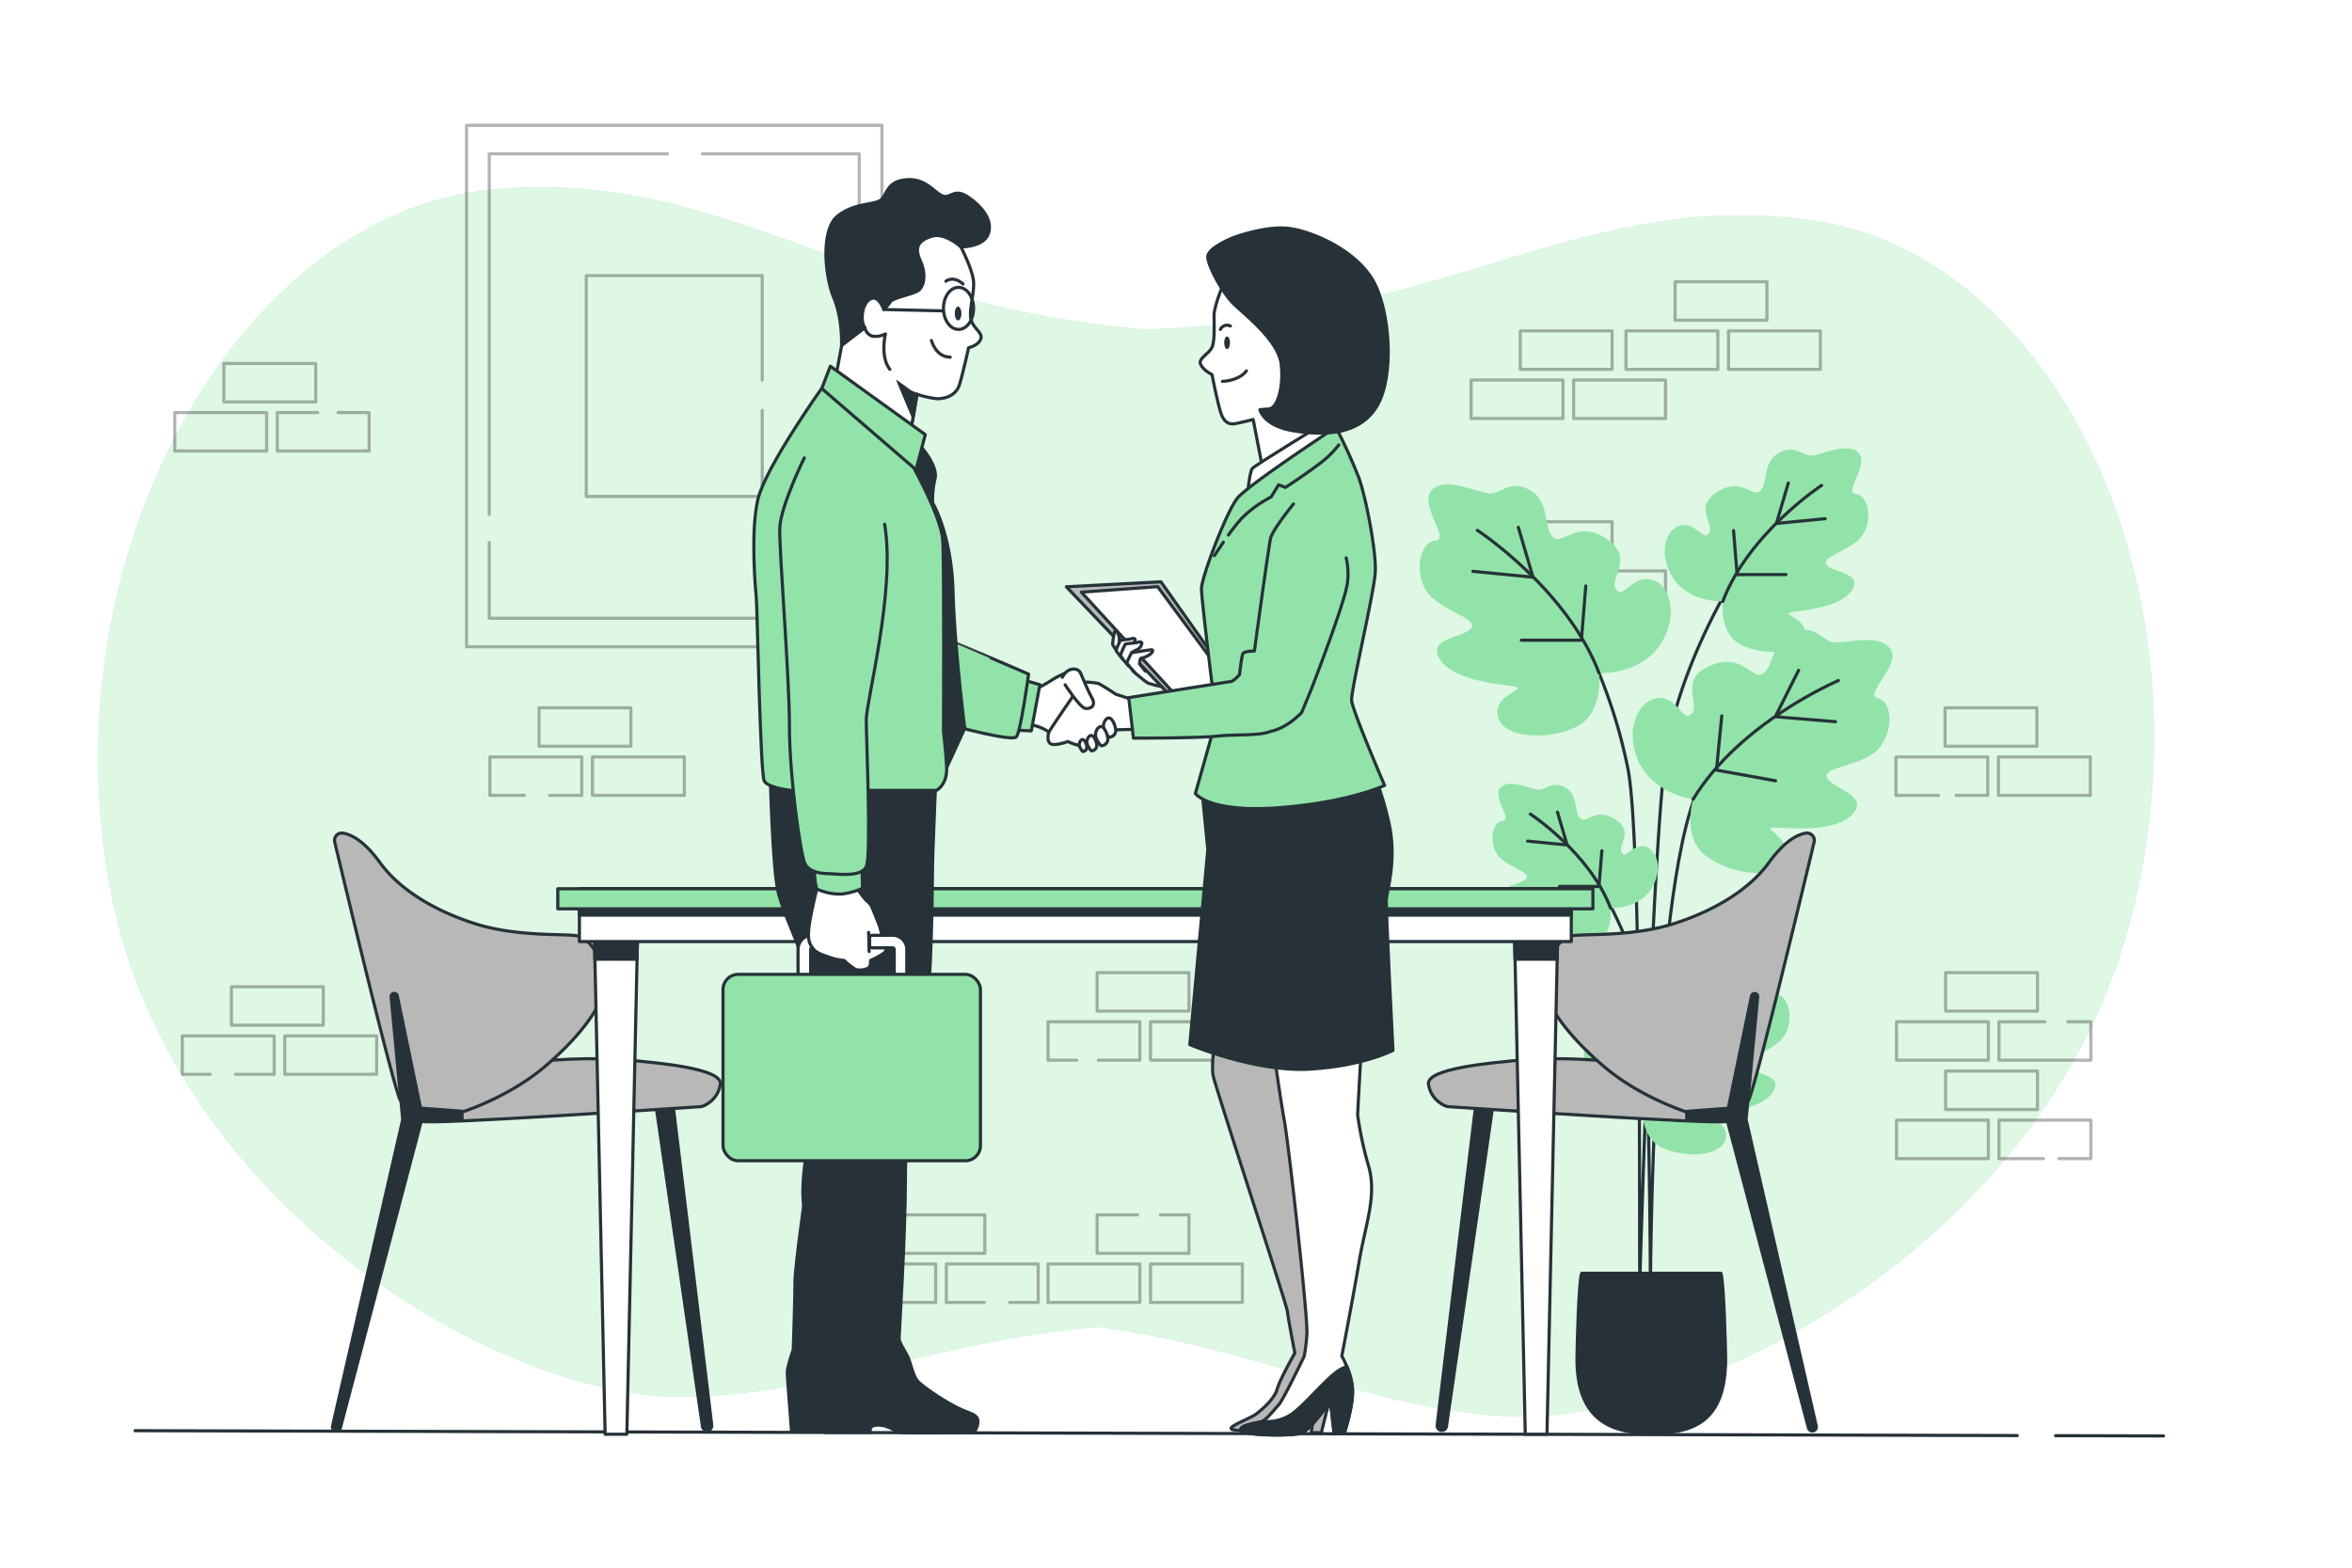 <svg class="animated" id="freepik_stories-face-to-face" xmlns="http://www.w3.org/2000/svg" viewBox="0 0 750 500" version="1.1" xmlns:xlink="http://www.w3.org/1999/xlink" xmlns:svgjs="http://svgjs.com/svgjs"><style>svg#freepik_stories-face-to-face:not(.animated) .animable {opacity: 0;}svg#freepik_stories-face-to-face.animated #freepik--background-simple--inject-81 {animation: 1s 1 forwards cubic-bezier(.36,-0.01,.5,1.38) slideLeft;animation-delay: 0s;}svg#freepik_stories-face-to-face.animated #freepik--Floor--inject-81 {animation: 1s 1 forwards cubic-bezier(.36,-0.01,.5,1.38) lightSpeedLeft;animation-delay: 0s;}svg#freepik_stories-face-to-face.animated #freepik--Bricks--inject-81 {animation: 1s 1 forwards cubic-bezier(.36,-0.01,.5,1.38) zoomIn;animation-delay: 0s;}svg#freepik_stories-face-to-face.animated #freepik--Plant--inject-81 {animation: 1s 1 forwards cubic-bezier(.36,-0.01,.5,1.38) lightSpeedRight;animation-delay: 0s;}svg#freepik_stories-face-to-face.animated #freepik--Picture--inject-81 {animation: 1s 1 forwards cubic-bezier(.36,-0.01,.5,1.38) lightSpeedRight;animation-delay: 0s;}svg#freepik_stories-face-to-face.animated #freepik--Chairs--inject-81 {animation: 1s 1 forwards cubic-bezier(.36,-0.01,.5,1.38) lightSpeedRight;animation-delay: 0s;}svg#freepik_stories-face-to-face.animated #freepik--Table--inject-81 {animation: 1s 1 forwards cubic-bezier(.36,-0.01,.5,1.38) zoomOut;animation-delay: 0s;}svg#freepik_stories-face-to-face.animated #freepik--Characters--inject-81 {animation: 1.5s Infinite  linear floating;animation-delay: 0s;}            @keyframes slideLeft {                0% {                    opacity: 0;                    transform: translateX(-30px);                }                100% {                    opacity: 1;                    transform: translateX(0);                }            }                    @keyframes lightSpeedLeft {              from {                transform: translate3d(-50%, 0, 0) skewX(20deg);                opacity: 0;              }              60% {                transform: skewX(-10deg);                opacity: 1;              }              80% {                transform: skewX(2deg);              }              to {                opacity: 1;                transform: translate3d(0, 0, 0);              }            }                    @keyframes zoomIn {                0% {                    opacity: 0;                    transform: scale(0.5);                }                100% {                    opacity: 1;                    transform: scale(1);                }            }                    @keyframes lightSpeedRight {              from {                transform: translate3d(50%, 0, 0) skewX(-20deg);                opacity: 0;              }              60% {                transform: skewX(10deg);                opacity: 1;              }              80% {                transform: skewX(-2deg);              }              to {                opacity: 1;                transform: translate3d(0, 0, 0);              }            }                    @keyframes zoomOut {                0% {                    opacity: 0;                    transform: scale(1.5);                }                100% {                    opacity: 1;                    transform: scale(1);                }            }                    @keyframes floating {                0% {                    opacity: 1;                    transform: translateY(0px);                }                50% {                    transform: translateY(-10px);                }                100% {                    opacity: 1;                    transform: translateY(0px);                }            }        </style><g id="freepik--background-simple--inject-81" class="animable" style="transform-origin: 359.083px 255.782px;"><path d="M577.78,70.32c-72.95-10.21-114.27,31-212.24,34.82-97.39-8.46-134.63-51.46-208.4-44.71C77.77,67.7,16.59,173.29,34.4,279.42S160.82,445.53,216.26,445.53c44.31,0,83.39-18.22,133.9-22.31,50,6.45,87.23,26.46,131.44,28.54,55.31,2.61,169.47-52.14,197.49-157.19S656.26,81.3,577.78,70.32Z" style="fill: rgb(146, 227, 169); transform-origin: 359.083px 255.782px;" id="elskxvc7whzyq" class="animable"></path><g id="el29my5xu2xvx"><path d="M577.78,70.32c-72.95-10.21-114.27,31-212.24,34.82-97.39-8.46-134.63-51.46-208.4-44.71C77.77,67.7,16.59,173.29,34.4,279.42S160.82,445.53,216.26,445.53c44.31,0,83.39-18.22,133.9-22.31,50,6.45,87.23,26.46,131.44,28.54,55.31,2.61,169.47-52.14,197.49-157.19S656.26,81.3,577.78,70.32Z" style="fill: rgb(255, 255, 255); opacity: 0.7; transform-origin: 359.083px 255.782px;" class="animable"></path></g></g><g id="freepik--Floor--inject-81" class="animable" style="transform-origin: 366.49px 457.14px;"><line x1="655.48" y1="457.89" x2="689.91" y2="457.98" style="fill: none; stroke: rgb(38, 50, 56); stroke-linecap: round; stroke-linejoin: round; transform-origin: 672.695px 457.935px;" id="elca9bddu66ik" class="animable"></line><line x1="43.07" y1="456.3" x2="643.25" y2="457.86" style="fill: none; stroke: rgb(38, 50, 56); stroke-linecap: round; stroke-linejoin: round; transform-origin: 343.16px 457.08px;" id="el1c5xv676yi6" class="animable"></line></g><g id="freepik--Bricks--inject-81" class="animable" style="transform-origin: 361.23px 252.635px;"><g id="elauubbjdtptb"><g style="opacity: 0.3; transform-origin: 361.23px 252.635px;" class="animable"><rect x="534.15" y="89.87" width="29.29" height="12.26" style="fill: none; stroke: rgb(0, 0, 0); stroke-linecap: round; stroke-linejoin: round; transform-origin: 548.795px 96px;" id="el76n3k28inci" class="animable"></rect><rect x="518.49" y="105.54" width="29.29" height="12.26" style="fill: none; stroke: rgb(0, 0, 0); stroke-linecap: round; stroke-linejoin: round; transform-origin: 533.135px 111.67px;" id="el7ept4j7q23y" class="animable"></rect><rect x="551.18" y="105.54" width="29.29" height="12.26" style="fill: none; stroke: rgb(0, 0, 0); stroke-linecap: round; stroke-linejoin: round; transform-origin: 565.825px 111.67px;" id="el090ez6v7c48m" class="animable"></rect><rect x="73.8" y="314.71" width="29.29" height="12.26" style="fill: none; stroke: rgb(0, 0, 0); stroke-linecap: round; stroke-linejoin: round; transform-origin: 88.445px 320.84px;" id="elsxflvy41ka" class="animable"></rect><polyline points="66.99 342.64 58.13 342.64 58.13 330.38 87.42 330.38 87.42 342.64 75.07 342.64" style="fill: none; stroke: rgb(0, 0, 0); stroke-linecap: round; stroke-linejoin: round; transform-origin: 72.775px 336.51px;" id="elhkj14fdiq14" class="animable"></polyline><rect x="90.82" y="330.38" width="29.29" height="12.26" style="fill: none; stroke: rgb(0, 0, 0); stroke-linecap: round; stroke-linejoin: round; transform-origin: 105.465px 336.51px;" id="elsjbg5mvlbkr" class="animable"></rect><rect x="620.23" y="225.75" width="29.29" height="12.26" style="fill: none; stroke: rgb(0, 0, 0); stroke-linecap: round; stroke-linejoin: round; transform-origin: 634.875px 231.88px;" id="elm54omdmtyv" class="animable"></rect><polyline points="618.13 253.68 604.57 253.68 604.57 241.42 633.85 241.42 633.85 253.68 623.79 253.68" style="fill: none; stroke: rgb(0, 0, 0); stroke-linecap: round; stroke-linejoin: round; transform-origin: 619.21px 247.55px;" id="ellx19bbgde89" class="animable"></polyline><rect x="637.26" y="241.42" width="29.29" height="12.26" style="fill: none; stroke: rgb(0, 0, 0); stroke-linecap: round; stroke-linejoin: round; transform-origin: 651.905px 247.55px;" id="elsymqlpok1sd" class="animable"></rect><rect x="171.89" y="225.75" width="29.29" height="12.26" style="fill: none; stroke: rgb(0, 0, 0); stroke-linecap: round; stroke-linejoin: round; transform-origin: 186.535px 231.88px;" id="el1h9p4ykz46p" class="animable"></rect><polyline points="167.19 253.68 156.23 253.68 156.23 241.42 185.51 241.42 185.51 253.68 175.28 253.68" style="fill: none; stroke: rgb(0, 0, 0); stroke-linecap: round; stroke-linejoin: round; transform-origin: 170.87px 247.55px;" id="ell2pwi8d2vtq" class="animable"></polyline><rect x="188.92" y="241.42" width="29.29" height="12.26" style="fill: none; stroke: rgb(0, 0, 0); stroke-linecap: round; stroke-linejoin: round; transform-origin: 203.565px 247.55px;" id="elp8wcebexenr" class="animable"></rect><rect x="620.41" y="310.21" width="29.29" height="12.26" style="fill: none; stroke: rgb(0, 0, 0); stroke-linecap: round; stroke-linejoin: round; transform-origin: 635.055px 316.34px;" id="el8q85qdxntsv" class="animable"></rect><rect x="604.75" y="325.87" width="29.29" height="12.26" style="fill: none; stroke: rgb(0, 0, 0); stroke-linecap: round; stroke-linejoin: round; transform-origin: 619.395px 332px;" id="el0p1e3urztrge" class="animable"></rect><polyline points="659.35 325.87 666.73 325.87 666.73 338.13 637.44 338.13 637.44 325.87 652.07 325.87" style="fill: none; stroke: rgb(0, 0, 0); stroke-linecap: round; stroke-linejoin: round; transform-origin: 652.085px 332px;" id="el189aj6e4u08" class="animable"></polyline><rect x="349.85" y="310.21" width="29.29" height="12.26" style="fill: none; stroke: rgb(0, 0, 0); stroke-linecap: round; stroke-linejoin: round; transform-origin: 364.495px 316.34px;" id="elk2d4sxbzw3" class="animable"></rect><polyline points="343.37 338.13 334.19 338.13 334.19 325.87 363.48 325.87 363.48 338.13 350.24 338.13" style="fill: none; stroke: rgb(0, 0, 0); stroke-linecap: round; stroke-linejoin: round; transform-origin: 348.835px 332px;" id="elq87f0q0mg5" class="animable"></polyline><rect x="366.88" y="325.87" width="29.29" height="12.26" style="fill: none; stroke: rgb(0, 0, 0); stroke-linecap: round; stroke-linejoin: round; transform-origin: 381.525px 332px;" id="elit5dchzibac" class="animable"></rect><polyline points="370.04 387.47 379.14 387.47 379.14 399.73 349.85 399.73 349.85 387.47 362.76 387.47" style="fill: none; stroke: rgb(0, 0, 0); stroke-linecap: round; stroke-linejoin: round; transform-origin: 364.495px 393.6px;" id="el7lonuz8isv3" class="animable"></polyline><rect x="334.19" y="403.14" width="29.29" height="12.26" style="fill: none; stroke: rgb(0, 0, 0); stroke-linecap: round; stroke-linejoin: round; transform-origin: 348.835px 409.27px;" id="el28g1c41h73e" class="animable"></rect><rect x="366.88" y="403.14" width="29.29" height="12.26" style="fill: none; stroke: rgb(0, 0, 0); stroke-linecap: round; stroke-linejoin: round; transform-origin: 381.525px 409.27px;" id="elyrzr19pr5yf" class="animable"></rect><rect x="284.75" y="387.47" width="29.29" height="12.26" style="fill: none; stroke: rgb(0, 0, 0); stroke-linecap: round; stroke-linejoin: round; transform-origin: 299.395px 393.6px;" id="el435ovuhr3fp" class="animable"></rect><rect x="269.08" y="403.14" width="29.29" height="12.26" style="fill: none; stroke: rgb(0, 0, 0); stroke-linecap: round; stroke-linejoin: round; transform-origin: 283.725px 409.27px;" id="elqx7pslwd33n" class="animable"></rect><polyline points="313.87 415.4 301.77 415.4 301.77 403.14 331.06 403.14 331.06 415.4 321.95 415.4" style="fill: none; stroke: rgb(0, 0, 0); stroke-linecap: round; stroke-linejoin: round; transform-origin: 316.415px 409.27px;" id="el04bv2071nwch" class="animable"></polyline><rect x="484.78" y="105.54" width="29.29" height="12.26" style="fill: none; stroke: rgb(0, 0, 0); stroke-linecap: round; stroke-linejoin: round; transform-origin: 499.425px 111.67px;" id="elcwkx2igsffo" class="animable"></rect><rect x="469.11" y="121.2" width="29.29" height="12.26" style="fill: none; stroke: rgb(0, 0, 0); stroke-linecap: round; stroke-linejoin: round; transform-origin: 483.755px 127.33px;" id="el00s8tg9z1issk" class="animable"></rect><rect x="501.8" y="121.2" width="29.29" height="12.26" style="fill: none; stroke: rgb(0, 0, 0); stroke-linecap: round; stroke-linejoin: round; transform-origin: 516.445px 127.33px;" id="el46jahwtgc7l" class="animable"></rect><rect x="71.39" y="115.92" width="29.29" height="12.26" style="fill: none; stroke: rgb(0, 0, 0); stroke-linecap: round; stroke-linejoin: round; transform-origin: 86.035px 122.05px;" id="el7s3vvi7e9tm" class="animable"></rect><rect x="55.73" y="131.59" width="29.29" height="12.26" style="fill: none; stroke: rgb(0, 0, 0); stroke-linecap: round; stroke-linejoin: round; transform-origin: 70.375px 137.72px;" id="el6rrqy44ss8u" class="animable"></rect><polyline points="107.8 131.59 117.7 131.59 117.7 143.85 88.42 143.85 88.42 131.59 101.33 131.59" style="fill: none; stroke: rgb(0, 0, 0); stroke-linecap: round; stroke-linejoin: round; transform-origin: 103.06px 137.72px;" id="elhye9jt1j7lv" class="animable"></polyline><rect x="484.78" y="166.42" width="29.29" height="12.26" style="fill: none; stroke: rgb(0, 0, 0); stroke-linecap: round; stroke-linejoin: round; transform-origin: 499.425px 172.55px;" id="el1y279fuyrhr" class="animable"></rect><rect x="469.11" y="182.09" width="29.29" height="12.26" style="fill: none; stroke: rgb(0, 0, 0); stroke-linecap: round; stroke-linejoin: round; transform-origin: 483.755px 188.22px;" id="elb26yapwhn4d" class="animable"></rect><rect x="501.8" y="182.09" width="29.29" height="12.26" style="fill: none; stroke: rgb(0, 0, 0); stroke-linecap: round; stroke-linejoin: round; transform-origin: 516.445px 188.22px;" id="elv7aggwgbta" class="animable"></rect><rect x="620.41" y="341.61" width="29.29" height="12.26" style="fill: none; stroke: rgb(0, 0, 0); stroke-linecap: round; stroke-linejoin: round; transform-origin: 635.055px 347.74px;" id="elejjl9q5fvuk" class="animable"></rect><rect x="604.75" y="357.27" width="29.29" height="12.26" style="fill: none; stroke: rgb(0, 0, 0); stroke-linecap: round; stroke-linejoin: round; transform-origin: 619.395px 363.4px;" id="elpu7obuw8sgd" class="animable"></rect><polyline points="651.67 369.53 637.44 369.53 637.44 357.27 666.73 357.27 666.73 369.53 656.52 369.53" style="fill: none; stroke: rgb(0, 0, 0); stroke-linecap: round; stroke-linejoin: round; transform-origin: 652.085px 363.4px;" id="el0th41ul61wq" class="animable"></polyline></g></g></g><g id="freepik--Plant--inject-81" class="animable" style="transform-origin: 528.084px 300.058px;"><path d="M507,277s11.15,17.83,15.82,35.07c3.31,12.26,3.46,99.76,3.46,99.76s.23-135.35,16.84-163.3" style="fill: none; stroke: rgb(38, 50, 56); stroke-linecap: round; stroke-linejoin: round; transform-origin: 525.06px 330.18px;" id="elspfxb6pnue" class="animable"></path><path d="M552,186S536,211.87,531.48,238.76s-8.58,170.13-8.58,170.13c-.26-14,.67-141.65-3.81-163.8a165.93,165.93,0,0,0-12.66-38.23" style="fill: none; stroke: rgb(38, 50, 56); stroke-linecap: round; stroke-linejoin: round; transform-origin: 529.215px 297.445px;" id="elptm8y49ielo" class="animable"></path><path d="M509.92,214.7s13.46.63,19.74-9.48,2.16-19.76-3.75-20.47-8.48,6.6-10.67,3.1,6.29-10.11-3.21-16.18-13.92,2.64-16.93-.47S494.26,160,488,156.39s-9.2.87-12.67,1-14.4-5.74-18.76-1.12,6.07,15.82,1.17,16.15-6.9,9.89-2.91,16.08,16.8,8.63,14.3,11.86-14.74,3-9.76,10.25,21.92,7.7,24.36,8.55-7.8,2.74-6.07,9.5,15.8,7.6,24.85,3.25S509.92,214.7,509.92,214.7Z" style="fill: rgb(146, 227, 169); transform-origin: 492.753px 194.544px;" id="elsl7ykvinogi" class="animable"></path><path d="M471.08,169.13s28.59,18.69,38.84,45.57" style="fill: none; stroke: rgb(38, 50, 56); stroke-linecap: round; stroke-linejoin: round; transform-origin: 490.5px 191.915px;" id="elop2yrc79xe" class="animable"></path><polyline points="469.68 182.22 488.84 184.09 484.17 168.19" style="fill: none; stroke: rgb(38, 50, 56); stroke-linecap: round; stroke-linejoin: round; transform-origin: 479.26px 176.14px;" id="elr3tlj7xdwxe" class="animable"></polyline><polyline points="485.1 204.19 504.27 204.19 505.67 186.89" style="fill: none; stroke: rgb(38, 50, 56); stroke-linecap: round; stroke-linejoin: round; transform-origin: 495.385px 195.54px;" id="el099tn2g78v83" class="animable"></polyline><path d="M549.35,191.8s-10.93.51-16-7.69-1.75-16.05,3-16.62,6.87,5.36,8.65,2.51-5.1-8.2,2.61-13.13,11.3,2.14,13.75-.38.68-9.13,5.77-12,7.47.71,10.28.83,11.69-4.66,15.23-.9-4.93,12.84-.95,13.1,5.6,8,2.36,13-13.64,7-11.61,9.63,12,2.46,7.92,8.33-17.79,6.25-19.77,6.94,6.33,2.22,4.93,7.71-12.83,6.17-20.17,2.64S549.35,191.8,549.35,191.8Z" style="fill: rgb(146, 227, 169); transform-origin: 563.294px 175.461px;" id="elf4b2rh6nhom" class="animable"></path><path d="M580.87,154.81s-23.2,15.17-31.52,37" style="fill: none; stroke: rgb(38, 50, 56); stroke-linecap: round; stroke-linejoin: round; transform-origin: 565.11px 173.31px;" id="elhlop3fe90t" class="animable"></path><polyline points="582.01 165.43 566.45 166.95 570.25 154.05" style="fill: none; stroke: rgb(38, 50, 56); stroke-linecap: round; stroke-linejoin: round; transform-origin: 574.23px 160.5px;" id="elob0ddfkqjcb" class="animable"></polyline><polyline points="569.49 183.27 553.93 183.27 552.79 169.23" style="fill: none; stroke: rgb(38, 50, 56); stroke-linecap: round; stroke-linejoin: round; transform-origin: 561.14px 176.25px;" id="elly5o98of7nb" class="animable"></polyline><path d="M513.6,289.65s8.86.41,13-6.24,1.42-13-2.47-13.48-5.58,4.35-7,2,4.14-6.66-2.12-10.66-9.17,1.74-11.15-.31-.55-7.4-4.68-9.75-6.06.57-8.35.67-9.48-3.78-12.35-.73,4,10.41.77,10.63-4.54,6.51-1.92,10.59,11.07,5.69,9.42,7.81-9.71,2-6.42,6.75,14.43,5.07,16,5.63-5.14,1.8-4,6.26,10.4,5,16.36,2.14S513.6,289.65,513.6,289.65Z" style="fill: rgb(146, 227, 169); transform-origin: 502.302px 276.353px;" id="el8qxa58wyhg7" class="animable"></path><path d="M488,259.64s18.83,12.31,25.58,30" style="fill: none; stroke: rgb(38, 50, 56); stroke-linecap: round; stroke-linejoin: round; transform-origin: 500.79px 274.64px;" id="el7g599vsghca" class="animable"></path><polyline points="487.1 268.26 499.72 269.49 496.64 259.02" style="fill: none; stroke: rgb(38, 50, 56); stroke-linecap: round; stroke-linejoin: round; transform-origin: 493.41px 264.255px;" id="elg08p7dmmpo7" class="animable"></polyline><polyline points="497.26 282.73 509.88 282.73 510.8 271.34" style="fill: none; stroke: rgb(38, 50, 56); stroke-linecap: round; stroke-linejoin: round; transform-origin: 504.03px 277.035px;" id="el4bk3ge9dcry" class="animable"></polyline><path d="M523.83,351.88s-11,.51-16.17-7.77-1.76-16.18,3.08-16.76,6.94,5.41,8.73,2.54-5.15-8.28,2.63-13.25,11.4,2.16,13.86-.39.69-9.2,5.83-12.12,7.53.72,10.37.84,11.79-4.7,15.36-.92-5,12.95-1,13.22,5.64,8.1,2.38,13.16-13.76,7.08-11.71,9.72,12.07,2.48,8,8.39-18,6.3-19.94,7,6.38,2.23,5,7.77-12.94,6.22-20.35,2.66S523.83,351.88,523.83,351.88Z" style="fill: rgb(146, 227, 169); transform-origin: 537.856px 335.384px;" id="elhn06thtngij" class="animable"></path><path d="M555.63,314.56s-23.41,15.3-31.8,37.32" style="fill: none; stroke: rgb(38, 50, 56); stroke-linecap: round; stroke-linejoin: round; transform-origin: 539.73px 333.22px;" id="el6aw446qlm29" class="animable"></path><polyline points="556.78 325.28 541.09 326.81 544.91 313.8" style="fill: none; stroke: rgb(38, 50, 56); stroke-linecap: round; stroke-linejoin: round; transform-origin: 548.935px 320.305px;" id="elwbekblwy5j9" class="animable"></polyline><polyline points="544.15 343.27 528.45 343.27 527.3 329.11" style="fill: none; stroke: rgb(38, 50, 56); stroke-linecap: round; stroke-linejoin: round; transform-origin: 535.725px 336.19px;" id="elspzom9cunwf" class="animable"></polyline><path d="M539.89,254.94s-13.36-1.8-17.73-12.86,1.42-19.83,7.35-19.47,7.16,8,9.94,4.95-4.37-11.06,6.06-15.34,13.22,5.09,16.74,2.56,2.84-10.9,9.65-13.29,8.89,2.5,12.28,3.27,15.2-3.07,18.66,2.26-8.81,14.47-4,15.67,5,11,0,16.34-18.07,5.49-16.19,9.11,14,5.62,7.77,11.84-23,3.65-25.5,4,7.19,4.09,4.28,10.43-16.91,4.65-25-1.24S539.89,254.94,539.89,254.94Z" style="fill: rgb(146, 227, 169); transform-origin: 562.047px 239.64px;" id="elof9xrkze43l" class="animable"></path><path d="M586.25,217.05s-31.47,13.27-46.36,37.89" style="fill: none; stroke: rgb(38, 50, 56); stroke-linecap: round; stroke-linejoin: round; transform-origin: 563.07px 235.995px;" id="el3x2x48p0svw" class="animable"></path><polyline points="585.29 230.18 566.1 228.59 573.54 213.78" style="fill: none; stroke: rgb(38, 50, 56); stroke-linecap: round; stroke-linejoin: round; transform-origin: 575.695px 221.98px;" id="eljwqz50zljel" class="animable"></polyline><polyline points="566.18 249.03 547.33 245.61 549.04 228.34" style="fill: none; stroke: rgb(38, 50, 56); stroke-linecap: round; stroke-linejoin: round; transform-origin: 556.755px 238.685px;" id="el1np2kzlnfux" class="animable"></polyline><path d="M504.37,406.1c-1,2.57-1.51,24.44-1.51,27.34,0,19.24,10.61,23.7,23.7,23.7s23.7-3.43,23.7-23.7c0-2.9-.55-24.77-1.5-27.34Z" style="fill: rgb(38, 50, 56); stroke: rgb(38, 50, 56); stroke-linecap: round; stroke-linejoin: round; transform-origin: 526.56px 431.62px;" id="el00sa94keenv6" class="animable"></path></g><g id="freepik--Picture--inject-81" class="animable" style="transform-origin: 215px 123.125px;"><g id="elm4r3r54m6j"><g style="opacity: 0.3; transform-origin: 215px 123.125px;" class="animable"><rect x="148.77" y="39.97" width="132.46" height="166.31" style="fill: none; stroke: rgb(0, 0, 0); stroke-linecap: round; stroke-linejoin: round; transform-origin: 215px 123.125px;" id="elgijlfz2sgor" class="animable"></rect><polyline points="156.01 164.07 156.01 49.06 212.87 49.06" style="fill: none; stroke: rgb(0, 0, 0); stroke-linecap: round; stroke-linejoin: round; transform-origin: 184.44px 106.565px;" id="elrhw2zi0tgtc" class="animable"></polyline><polyline points="223.94 49.06 273.99 49.06 273.99 197.19 156.01 197.19 156.01 173" style="fill: none; stroke: rgb(0, 0, 0); stroke-linecap: round; stroke-linejoin: round; transform-origin: 215px 123.125px;" id="els1k7e5g2lv" class="animable"></polyline><polyline points="243.06 130.86 243.06 158.35 186.95 158.35 186.95 87.9 243.06 87.9 243.06 121.22" style="fill: none; stroke: rgb(0, 0, 0); stroke-linecap: round; stroke-linejoin: round; transform-origin: 215.005px 123.125px;" id="elzw8tb2letz" class="animable"></polyline></g></g></g><g id="freepik--Chairs--inject-81" class="animable" style="transform-origin: 342.605px 361.042px;"><path d="M208.92,350.82,224,454.94a1.49,1.49,0,0,0,1.48,1.28h0a1.49,1.49,0,0,0,1.48-1.67L214.55,351.81Z" style="fill: rgb(38, 50, 56); stroke: rgb(38, 50, 56); stroke-linecap: round; stroke-linejoin: round; transform-origin: 217.945px 403.52px;" id="elff750knygzt" class="animable"></path><path d="M171.65,338.53s16.21-1.8,30.86-.23c6.16.66,27.89,2.36,27.19,7.47s-5.33,7.19-6.26,7.19-87.71,6-89.1,4.64-2.78-4.64-1.86-6.5S171.65,338.53,171.65,338.53Z" style="fill: rgb(184, 184, 184); stroke: rgb(38, 50, 56); stroke-linecap: round; stroke-linejoin: round; transform-origin: 180.95px 347.729px;" id="elumvpkk08vli" class="animable"></path><path d="M109.35,265.71a2.33,2.33,0,0,0-2.61,2.87c3.49,14.66,19.34,80.8,21,82.49,1.91,1.9,9.91,5.71,13.34,5.33s20.19-5.71,32.39-16,20.19-21.34,19.43-28.2-5-12.95-8.76-13.71-19.06.38-32.39-3.81-24.39-11.05-30.48-19.43C116.72,269,112.8,266.32,109.35,265.71Z" style="fill: rgb(184, 184, 184); stroke: rgb(38, 50, 56); stroke-linecap: round; stroke-linejoin: round; transform-origin: 149.81px 311.055px;" id="eloehlxkxace" class="animable"></path><path d="M124.73,318l3.69,39.07-22.37,97.72a1.29,1.29,0,0,0,1.24,1.61h0a1.28,1.28,0,0,0,1.24-.95l25.81-97.89,13-.49v-2.65l-13.24-1-7.41-35.79a1,1,0,0,0-.86-.8h0A1,1,0,0,0,124.73,318Z" style="fill: rgb(38, 50, 56); stroke: rgb(38, 50, 56); stroke-linecap: round; stroke-linejoin: round; transform-origin: 126.675px 386.612px;" id="elut1c8xm6eb" class="animable"></path><path d="M476.29,350.82,461.24,454.94a1.49,1.49,0,0,1-1.47,1.28h0a1.49,1.49,0,0,1-1.49-1.67l12.38-102.74Z" style="fill: rgb(38, 50, 56); stroke: rgb(38, 50, 56); stroke-linecap: round; stroke-linejoin: round; transform-origin: 467.28px 403.52px;" id="elfjetiynrr8p" class="animable"></path><path d="M513.56,338.53s-16.21-1.8-30.86-.23c-6.16.66-27.89,2.36-27.19,7.47s5.34,7.19,6.26,7.19,87.71,6,89.1,4.64,2.79-4.64,1.86-6.5S513.56,338.53,513.56,338.53Z" style="fill: rgb(184, 184, 184); stroke: rgb(38, 50, 56); stroke-linecap: round; stroke-linejoin: round; transform-origin: 504.262px 347.729px;" id="eldbp466b744m" class="animable"></path><path d="M575.86,265.71a2.34,2.34,0,0,1,2.62,2.87c-3.5,14.66-19.35,80.8-21,82.49-1.91,1.9-9.91,5.71-13.34,5.33s-20.19-5.71-32.38-16-20.2-21.34-19.44-28.2,5-12.95,8.77-13.71,19.05.38,32.38-3.81,24.39-11.05,30.49-19.43C568.49,269,572.42,266.32,575.86,265.71Z" style="fill: rgb(184, 184, 184); stroke: rgb(38, 50, 56); stroke-linecap: round; stroke-linejoin: round; transform-origin: 535.409px 311.055px;" id="el368j0hoak5i" class="animable"></path><path d="M560.49,318l-3.7,39.07,22.37,97.72a1.29,1.29,0,0,1-1.24,1.61h0a1.28,1.28,0,0,1-1.24-.95L550.87,357.6l-13-.49v-2.65l13.24-1,7.41-35.79a1,1,0,0,1,.86-.8h0A1,1,0,0,1,560.49,318Z" style="fill: rgb(38, 50, 56); stroke: rgb(38, 50, 56); stroke-linecap: round; stroke-linejoin: round; transform-origin: 558.535px 386.631px;" id="el5bmme6xt4qa" class="animable"></path></g><g id="freepik--Table--inject-81" class="animable" style="transform-origin: 342.905px 370.45px;"><polygon points="199.89 457.44 192.96 457.44 189.49 295.8 203.36 295.8 199.89 457.44" style="fill: rgb(255, 255, 255); stroke: rgb(38, 50, 56); stroke-linecap: round; stroke-linejoin: round; transform-origin: 196.425px 376.62px;" id="elezz7yzn2vjs" class="animable"></polygon><polygon points="189.71 305.94 203.14 305.94 203.36 295.8 189.49 295.8 189.71 305.94" style="fill: rgb(38, 50, 56); stroke: rgb(38, 50, 56); stroke-linecap: round; stroke-linejoin: round; transform-origin: 196.425px 300.87px;" id="eliluyifl7snn" class="animable"></polygon><polygon points="493.3 457.44 486.37 457.44 482.9 295.8 496.77 295.8 493.3 457.44" style="fill: rgb(255, 255, 255); stroke: rgb(38, 50, 56); stroke-linecap: round; stroke-linejoin: round; transform-origin: 489.835px 376.62px;" id="elqdr55d6l68b" class="animable"></polygon><polygon points="483.12 305.94 496.55 305.94 496.77 295.8 482.9 295.8 483.12 305.94" style="fill: rgb(38, 50, 56); stroke: rgb(38, 50, 56); stroke-linecap: round; stroke-linejoin: round; transform-origin: 489.835px 300.87px;" id="elw1d5vnj5p3t" class="animable"></polygon><rect x="184.76" y="283.46" width="316.29" height="16.83" style="fill: rgb(255, 255, 255); stroke: rgb(38, 50, 56); stroke-linecap: round; stroke-linejoin: round; transform-origin: 342.905px 291.875px;" id="elogf94rds3sj" class="animable"></rect><rect x="184.76" y="283.46" width="316.29" height="8.42" style="fill: rgb(38, 50, 56); stroke: rgb(38, 50, 56); stroke-linecap: round; stroke-linejoin: round; transform-origin: 342.905px 287.67px;" id="elbm46ztqxukh" class="animable"></rect><rect x="177.87" y="283.46" width="330.07" height="6.4" style="fill: rgb(146, 227, 169); stroke: rgb(38, 50, 56); stroke-linecap: round; stroke-linejoin: round; transform-origin: 342.905px 286.66px;" id="elaghya3a09i" class="animable"></rect></g><g id="freepik--Characters--inject-81" class="animable animator-active" style="transform-origin: 337.365px 257.486px;"><path d="M361.28,214s3.94,3.58,5,3.94,3.1.83,3.1.83l2.27.48-5-7.27Z" style="fill: rgb(255, 255, 255); stroke: rgb(38, 50, 56); stroke-linecap: round; stroke-linejoin: round; transform-origin: 366.465px 215.615px;" id="elykly2e3aa0o" class="animable"></path><polygon points="340.03 187.15 386.46 235.79 401.15 229.32 370.2 185.57 340.03 187.15" style="fill: rgb(184, 184, 184); stroke: rgb(38, 50, 56); stroke-linecap: round; stroke-linejoin: round; transform-origin: 370.59px 210.68px;" id="eljlvs90jxhw" class="animable"></polygon><polygon points="344.84 188.87 374.72 221.54 392.89 219.2 369.15 187.11 344.84 188.87" style="fill: rgb(255, 255, 255); stroke: rgb(38, 50, 56); stroke-linecap: round; stroke-linejoin: round; transform-origin: 368.865px 204.325px;" id="ely8ezd9k4abe" class="animable"></polygon><path d="M355.91,207.34a12.37,12.37,0,0,1-1.12-1.88,25.1,25.1,0,0,1,.57-3.76c.17-.51.69-.69,1.14.34a5,5,0,0,1,.4,2.4,12,12,0,0,0,.46,1.76l-1.14,1.6Z" style="fill: rgb(255, 255, 255); stroke: rgb(38, 50, 56); stroke-linecap: round; stroke-linejoin: round; transform-origin: 356.075px 204.545px;" id="elqa8gw32h5on" class="animable"></path><path d="M358.13,210.38s-2.22-2.58-2.22-3a21.77,21.77,0,0,1,1.35-3.1c.06-.18,3-.35,3.45-.53s1.46-.29,1.22.47a2.5,2.5,0,0,1-1.4,1.64,7.75,7.75,0,0,0-1.46.81l-.18.82.82,1.17" style="fill: rgb(255, 255, 255); stroke: rgb(38, 50, 56); stroke-linecap: round; stroke-linejoin: round; transform-origin: 358.938px 206.999px;" id="ele9de1mxarrq" class="animable"></path><path d="M359.81,212.36s-2.49-2.88-2.49-3.41a26.13,26.13,0,0,1,1.5-3.47c.07-.2,3.34-.39,3.87-.59s1.64-.33,1.38.52a2.81,2.81,0,0,1-1.58,1.84,8.57,8.57,0,0,0-1.64.92l-.19.91.91,1.31" style="fill: rgb(255, 255, 255); stroke: rgb(38, 50, 56); stroke-linecap: round; stroke-linejoin: round; transform-origin: 360.714px 208.551px;" id="elbv9i1wtwvj" class="animable"></path><path d="M362.3,214.92a32.71,32.71,0,0,1-3-3.48,30.62,30.62,0,0,1,1.57-3.27s6.1-1,6.43-.92.52.46-.46,1.37a7.38,7.38,0,0,1-3,1.32c-.39.13-.46,1.83-.46,1.83l1.84,2.29" style="fill: rgb(255, 255, 255); stroke: rgb(38, 50, 56); stroke-linecap: round; stroke-linejoin: round; transform-origin: 363.433px 211.083px;" id="eljxae88etxz" class="animable"></path><path d="M340.71,214.31a27.83,27.83,0,0,0-4.95,2.37c-1.94,1.3-5.17,3-5.17,3l-3.32,11.35a14,14,0,0,1,7.2,2.44c3.23,2.37,10.12,1.72,11.85.65s4.09-9.48,1.93-11.42S340.71,214.31,340.71,214.31Z" style="fill: rgb(255, 255, 255); stroke: rgb(38, 50, 56); stroke-linecap: round; stroke-linejoin: round; transform-origin: 338.192px 224.697px;" id="eluqmizlnjmik" class="animable"></path><path d="M361.83,223.36l-6-1.94s-4.53-3-5.61-3.44a23.89,23.89,0,0,0-4.95-.43s-10.34,14.86-10.77,15.94-.65,3.45.86,3.88,5.17-.86,5.17-.86,3.45,1.72,5.6,1.29,8.62-5,8.62-5l7.54-.21Z" style="fill: rgb(255, 255, 255); stroke: rgb(38, 50, 56); stroke-linecap: round; stroke-linejoin: round; transform-origin: 348.236px 227.708px;" id="elglq3c518bh5" class="animable"></path><path d="M339.64,218.41s4.74,7.32,6.46,7.54,3.45-.86,2.15-3.23-2.8-6-3.66-8-4.31-1.93-5.82,1.3" style="fill: rgb(255, 255, 255); stroke: rgb(38, 50, 56); stroke-linecap: round; stroke-linejoin: round; transform-origin: 343.737px 219.676px;" id="elxwtol4s65qj" class="animable"></path><path d="M352.62,229.52a3.26,3.26,0,0,0-.27,3.77c.53.89,1.12,1.82,1.34,1.82a2.16,2.16,0,0,0,2.1-2.24C355.68,231.39,354.33,227.6,352.62,229.52Z" style="fill: rgb(255, 255, 255); stroke: rgb(38, 50, 56); stroke-linecap: round; stroke-linejoin: round; transform-origin: 353.833px 232.049px;" id="ele35kp7b8nf" class="animable"></path><path d="M350.09,232.27a3.28,3.28,0,0,0-.26,3.77c.52.89,1.12,1.81,1.34,1.81a2.16,2.16,0,0,0,2.1-2.24C353.15,234.14,351.81,230.34,350.09,232.27Z" style="fill: rgb(255, 255, 255); stroke: rgb(38, 50, 56); stroke-linecap: round; stroke-linejoin: round; transform-origin: 351.313px 234.792px;" id="elcr746n7ub4h" class="animable"></path><path d="M347.18,235a2.66,2.66,0,0,0-.21,3c.43.72.91,1.47,1.08,1.47a1.75,1.75,0,0,0,1.7-1.81C349.66,236.54,348.57,233.48,347.18,235Z" style="fill: rgb(255, 255, 255); stroke: rgb(38, 50, 56); stroke-linecap: round; stroke-linejoin: round; transform-origin: 348.177px 237.027px;" id="el8s9faf8pqwg" class="animable"></path><path d="M344.62,236.22a2,2,0,0,0-.16,2.33c.32.55.69,1.12.83,1.12a1.33,1.33,0,0,0,1.29-1.38C346.51,237.38,345.68,235,344.62,236.22Z" style="fill: rgb(255, 255, 255); stroke: rgb(38, 50, 56); stroke-linecap: round; stroke-linejoin: round; transform-origin: 345.37px 237.775px;" id="elwk2k5h876a" class="animable"></path><polygon points="331.6 218.38 328.86 233.1 323.63 232.88 326.82 217.01 331.6 218.38" style="fill: rgb(146, 227, 169); stroke: rgb(38, 50, 56); stroke-linecap: round; stroke-linejoin: round; transform-origin: 327.615px 225.055px;" id="el3iql7hqwx3u" class="animable"></polygon><path d="M328,215s-2.51,18.37-3.88,20-19.8-3.41-20.71-3.64,1.14-26.39,1.14-26.39S325.91,214.05,328,215Z" style="fill: rgb(146, 227, 169); stroke: rgb(38, 50, 56); stroke-linecap: round; stroke-linejoin: round; transform-origin: 315.589px 220.147px;" id="elr7l1jb9ajxb" class="animable"></path><path d="M390.49,89.62s-3.35,7.77-3.35,10.85.27,7.64-.53,10-4.69,3.75-3.75,5.76,3.61,3.22,3.61,3.22,1.88,9.65,2.95,12.6,2.82,3.35,4.42,3.08,5.77-1.34,5.77-1.34l3.08,15.94,20.23-11.25-3.35-10.45s5.76-10.05-.4-24.12S399.74,81.45,390.49,89.62Z" style="fill: rgb(255, 255, 255); stroke: rgb(38, 50, 56); stroke-linecap: round; stroke-linejoin: round; transform-origin: 402.817px 118.07px;" id="elw0wioeym22i" class="animable"></path><path d="M389.16,105.06a2.33,2.33,0,0,1,3.18-1.07" style="fill: none; stroke: rgb(38, 50, 56); stroke-linecap: round; stroke-linejoin: round; transform-origin: 390.75px 104.394px;" id="eln3upg4xir5r" class="animable"></path><ellipse cx="391.29" cy="109.32" rx="0.93" ry="2.01" style="fill: rgb(38, 50, 56); transform-origin: 391.29px 109.32px;" id="elto2d4zdxzvn" class="animable"></ellipse><path d="M389.82,121.64s5.23-.13,7.64-3.35" style="fill: none; stroke: rgb(38, 50, 56); stroke-linecap: round; stroke-linejoin: round; transform-origin: 393.64px 119.965px;" id="elpmjyoaafa3b" class="animable"></path><path d="M423.24,134.35s-23.06,14-23.92,15.09-1.51,8.19-1.51,8.19l28.87-19Z" style="fill: rgb(255, 255, 255); stroke: rgb(38, 50, 56); stroke-linecap: round; stroke-linejoin: round; transform-origin: 412.245px 145.99px;" id="el4gs3pozl4gd" class="animable"></path><path d="M388,325.62s-1.88,13.63-1.17,17.38,23.48,73,23.72,75.38,2.35,13.16,2.35,13.16-4.7,8.22-5.64,11.51-5.17,6.81-6.81,8-7.05,3.29-7.75,4.23,1.66.75,3.18,1.08a53.49,53.49,0,0,0,7.15.09s6.58.24,8.46-.47,4.46-7.75,5.64-9.16a6.48,6.48,0,0,1,3.05-1.88l-2.11,12h3.28s2.35-9.63,3.29-12.92,2.12-5.16.71-8.45a49.12,49.12,0,0,0-4.23-7.28s-.94-26.31-.71-27.48-1.64-24.2-2.34-30.3-5.88-22.3-6.11-23.71,1.41-17.38,1.41-17.38Z" style="fill: rgb(184, 184, 184); stroke: rgb(38, 50, 56); stroke-linecap: round; stroke-linejoin: round; transform-origin: 406.336px 391.28px;" id="elx48hrz2gpbk" class="animable"></path><path d="M405.32,329.09s2.67,19.8,4.19,28.12,7.62,63.3,7.23,68.28a60.42,60.42,0,0,1-.86,7.07s-6.69,14-8.22,15.63-4.15,5.05-5.71,5.35-7.44,1.27-6.09,2.8,15.72,1.68,18.83.82,7.12-7.51,8.41-8.32l1.28-.82,1,8.86,3.39-.09s2.66-8.17,2.52-13.4-3.42-10.88-3.42-10.88,3.46-17.86,5.49-29.93,5.72-21.05,3.13-30.39a112.53,112.53,0,0,1-3.57-16.63c0-.78,1.54-28,1.54-28S412.2,332.57,405.32,329.09Z" style="fill: rgb(255, 255, 255); stroke: rgb(38, 50, 56); stroke-linecap: round; stroke-linejoin: round; transform-origin: 416.52px 392.622px;" id="eljbrcpjq00r" class="animable"></path><path d="M431.31,443.39a22.44,22.44,0,0,0-1.81-7.52c-.34.12-.69.24-1.07.39-4.05,1.61-10.2,9.53-15.26,13.76a13.67,13.67,0,0,1-10.36,3.29l-.13-.08a2.13,2.13,0,0,1-.73.31c-1.56.31-7.44,1.27-6.09,2.8s15.72,1.68,18.83.82,7.12-7.51,8.41-8.32l1.28-.82,1,8.86,3.39-.09S431.45,448.62,431.31,443.39Z" style="fill: rgb(38, 50, 56); stroke: rgb(38, 50, 56); stroke-linecap: round; stroke-linejoin: round; transform-origin: 413.488px 446.777px;" id="elkul9r3h8dj" class="animable"></path><path d="M383.06,249.79,385.15,271l-5.75,62.19S400.3,342,417.54,341s26.64-6,26.64-6-2.35-45.74-2.09-48.35,3.4-12.8.79-24.29-5.23-15.94-5.23-15.94S401.35,255.8,383.06,249.79Z" style="fill: rgb(38, 50, 56); stroke: rgb(38, 50, 56); stroke-linecap: round; stroke-linejoin: round; transform-origin: 411.79px 293.75px;" id="eljgaixj1p3m" class="animable"></path><path d="M426,136.29s-28,18.32-31.46,22.63-11.42,25.21-11.42,28.87,4.74,41.58,4.74,41.58l-6.68,23.71s4.31,6.24,26.72,4.52,33.61-7.11,33.61-7.11S431.21,226.57,431,223.34s7.11-34,7.54-40.72-3.18-25-5.38-30.6A172.05,172.05,0,0,0,426,136.29Z" style="fill: rgb(146, 227, 169); stroke: rgb(38, 50, 56); stroke-linecap: round; stroke-linejoin: round; transform-origin: 411.345px 197.095px;" id="elxxki1biyh89" class="animable"></path><path d="M393.43,75.73s-8.53,3.28-8.31,6.35,4.81,11.6,8.53,15.1,14,11.59,14.88,18.82-1.09,14.22-3.94,14.44l-2.84.22s1.09,5.25,10.94,6.78,21,1.31,26.48-8.1,4.15-30.19-1.32-39.82-19-15.54-26.48-16.63S393.43,75.73,393.43,75.73Z" style="fill: rgb(38, 50, 56); stroke: rgb(38, 50, 56); stroke-linecap: round; stroke-linejoin: round; transform-origin: 413.896px 105.425px;" id="elpdasrb5iajk" class="animable"></path><path d="M391.72,170.64a55,55,0,0,1,4.37-5.47,38.34,38.34,0,0,1,9.26-6.68l2.37-3.88,2.16.86s6-3.88,10.56-7.33a31.61,31.61,0,0,0,6.46-6.24" style="fill: none; stroke: rgb(38, 50, 56); stroke-linecap: round; stroke-linejoin: round; transform-origin: 409.31px 156.27px;" id="elfbbyj3mz6kg" class="animable"></path><path d="M387.25,177.23s1.2-1.89,2.85-4.29" style="fill: none; stroke: rgb(38, 50, 56); stroke-linecap: round; stroke-linejoin: round; transform-origin: 388.675px 175.085px;" id="elfotrd6lucob" class="animable"></path><path d="M412.46,160.74s-6.68,8.18-7.32,11S400,207.63,400,207.63s-3.24,0-3.67.87-1.07,6.68-1.07,6.68-1.73,1.93-2.59,2.15l-32.75,5.17,1.51,12.93s20.9,0,26.72-.65,13.35,0,17-1.51c5.38-1.07,9.91-6,9.91-6l2.91-7s11.31-29,11.74-34.77a22.5,22.5,0,0,0-.44-7.57" style="fill: rgb(146, 227, 169); stroke: rgb(38, 50, 56); stroke-linecap: round; stroke-linejoin: round; transform-origin: 394.885px 198.085px;" id="elnkmaza8d5we" class="animable"></path><path d="M306.39,78.73s3.89,7.43,4.07,11.32-1.42,8.31-.89,11.49,3.89,4.42,3.18,6.54-3.89,2.83-3.89,2.83-1.59,7.25-2.82,11.49-5.31,4.77-7.25,4.77a32.14,32.14,0,0,1-6.37-1.41L290.3,138l-23.86-17.32,1.94-10.43,3.89-7.25s-5.12-11.49-.53-19.62,12.55-10.78,21.39-11.84S306.39,78.73,306.39,78.73Z" style="fill: rgb(255, 255, 255); stroke: rgb(38, 50, 56); stroke-linecap: round; stroke-linejoin: round; transform-origin: 289.644px 104.723px;" id="el5293dzax7zb" class="animable"></path><path d="M275.81,104.54a3.47,3.47,0,0,0,2.3,2.66,6.76,6.76,0,0,0,4.24-.71s-1.77,7.25,1.41,11.31" style="fill: none; stroke: rgb(38, 50, 56); stroke-linecap: round; stroke-linejoin: round; transform-origin: 279.785px 111.17px;" id="el5dkc9ogkgjw" class="animable"></path><path d="M297,108.61s1.41,5.3,6,5.3" style="fill: none; stroke: rgb(38, 50, 56); stroke-linecap: round; stroke-linejoin: round; transform-origin: 300px 111.26px;" id="elen8uru6pwdu" class="animable"></path><path d="M301.62,89.69s2.29-1.94,5.48.89" style="fill: none; stroke: rgb(38, 50, 56); stroke-linecap: round; stroke-linejoin: round; transform-origin: 304.36px 89.811px;" id="el305fk3v4xsl" class="animable"></path><ellipse cx="305.65" cy="98.36" rx="4.8" ry="6.71" style="fill: none; stroke: rgb(38, 50, 56); stroke-linecap: round; stroke-linejoin: round; transform-origin: 305.65px 98.36px;" id="elng0fhke6dc" class="animable"></ellipse><path d="M306.57,100c0,1.22-.48,2.21-1.06,2.21s-1.06-1-1.06-2.21.47-2.21,1.06-2.21S306.57,98.73,306.57,100Z" style="fill: rgb(38, 50, 56); transform-origin: 305.51px 100px;" id="elatmcx3ocf1c" class="animable"></path><line x1="300.56" y1="99.15" x2="281.82" y2="98.71" style="fill: none; stroke: rgb(38, 50, 56); stroke-linecap: round; stroke-linejoin: round; transform-origin: 291.19px 98.93px;" id="el4mpuus9xmow" class="animable"></line><path d="M292.42,125.76a9.58,9.58,0,0,1-3-1.42c-1.06-.88-2.65-1.94-2.65-1.94l4.42,10.6Z" style="fill: rgb(38, 50, 56); stroke: rgb(38, 50, 56); stroke-miterlimit: 10; transform-origin: 289.595px 127.7px;" id="el4j96akpf20p" class="animable"></path><path d="M306.39,78.73S301.26,74,297,75.38s-5.48,3.53-3.54,7.77,1.24,8.31-.7,9.55-8.13,2.3-8.84,3.54a12.13,12.13,0,0,1-2.12,2.47s-1.59-4.77-4.25-3.36-3.35,6.9-1.76,9.19l-7.43,5.66s.36-8.48-2.47-15.2S261.66,73.43,267,69s12-3.53,14-5.3,1.77-5.84,8-6.37,8.84,4.07,11.49,5.13,3.71-2.65,8.13.35,8,7.25,6.54,11.67S306.39,78.73,306.39,78.73Z" style="fill: rgb(38, 50, 56); stroke: rgb(38, 50, 56); stroke-linecap: round; stroke-linejoin: round; transform-origin: 289.436px 83.744px;" id="elb1covsaoj0a" class="animable"></path><path d="M257.07,379s-3.57,24.66-3.57,29.87-.54,21.48-.54,21.48-1.92,5.75-1.92,7.12.27,4.66.27,4.66l1.1,14.53h13.15s5.21-20.83,4.66-38.1-10.14-49.43-10.14-49.43Z" style="fill: rgb(38, 50, 56); stroke: rgb(38, 50, 56); stroke-linecap: round; stroke-linejoin: round; transform-origin: 260.65px 412.895px;" id="el1zr05k9foo1" class="animable"></path><path d="M245.58,245.63s.67,32.05,2.7,39.48S255,301.64,255,304s3,30,5.06,37.46-5.74,30.37-3.71,43.53,7.76,46.24,7.76,46.24-1.35-.33-1.35,4.39v9.79l.34,11.47h14.51s-1-2.36,2.36-2.36,5.4,2,7.09,2.36,23.62,0,23.62,0,1.69-2.7,1-4.39-3-1.68-7.42-4.05-9.79-6.07-11.48-7.76-2.36-6.07-3.37-8.1-2.7-4.38-2.7-5.73,2-32.41,2-50.64,2.7-29.36,5.74-46.23,2.7-48.26,3-57.37,1-25,1-25Z" style="fill: rgb(38, 50, 56); stroke: rgb(38, 50, 56); stroke-linecap: round; stroke-linejoin: round; transform-origin: 278.713px 351.335px;" id="elnl85x4go15" class="animable"></path><path d="M293.41,142.18s5.74,6.24,4.75,10.48a28.59,28.59,0,0,0-.75,7.74s6,10,6.49,28.21,3.74,43.69,3.74,43.69l-5.74,12.48-7-13.73s2-33.2,2.25-41.44.5-15.23-.5-20.22a75.06,75.06,0,0,1-1.25-9.24l-4-14.48Z" style="fill: rgb(38, 50, 56); stroke: rgb(38, 50, 56); stroke-linecap: round; stroke-linejoin: round; transform-origin: 299.52px 193.48px;" id="el93filia1wx" class="animable"></path><polygon points="264.77 116.8 295.05 138.62 291.42 152.41 262.04 123.89 264.77 116.8" style="fill: rgb(146, 227, 169); stroke: rgb(38, 50, 56); stroke-linecap: round; stroke-linejoin: round; transform-origin: 278.545px 134.605px;" id="elibdyq3ot6eg" class="animable"></polygon><path d="M262,123.89s-17.81,25-20.3,35.27-.75,29.45-.5,32,1.25,55.67,2.5,57.92,8.48,3,8.48,3h46.44s3.49-1.75,3.24-7.24-1-11.48-1-11.48.25-53.92-.25-61.16-9.23-23-9.23-23Z" style="fill: rgb(146, 227, 169); stroke: rgb(38, 50, 56); stroke-linecap: round; stroke-linejoin: round; transform-origin: 271.124px 187.985px;" id="elplg97b153b" class="animable"></path><path d="M256.48,312.9a2,2,0,0,1-2-2v-8.11A4.5,4.5,0,0,1,259,298.3h6.31a2,2,0,0,1,0,4H259a.49.49,0,0,0-.49.49v8.11A2,2,0,0,1,256.48,312.9Z" style="fill: rgb(255, 255, 255); stroke: rgb(38, 50, 56); stroke-linecap: round; stroke-linejoin: round; transform-origin: 260.895px 305.6px;" id="el5jgvdttrhu7" class="animable"></path><path d="M272.86,282.68s2.61,4,3.83,4.9,1.69,2.61,3.07,6a19.86,19.86,0,0,1,1.53,5.51,18,18,0,0,1,1.22,4c0,1.07-4.9,3.22-4.9,3.22s.15,2-.77,2.45a5.91,5.91,0,0,1-4,.46,23.5,23.5,0,0,1-3.68-2.91,17.78,17.78,0,0,1-4.44-.92c-2-.77-4.29-1.23-5.52-2.92s-1.68-2.91-1.22-6.89,2.75-13.18,2.75-13.18Z" style="fill: rgb(255, 255, 255); stroke: rgb(38, 50, 56); stroke-linecap: round; stroke-linejoin: round; transform-origin: 270.157px 295.89px;" id="el0txwol4fy0m" class="animable"></path><path d="M259.53,275.78s.31,7.36,1.07,7.82a17.49,17.49,0,0,0,8,1.53,22.4,22.4,0,0,0,6.44-1.84l-.16-7.2S262.13,277.16,259.53,275.78Z" style="fill: rgb(146, 227, 169); stroke: rgb(38, 50, 56); stroke-linecap: round; stroke-linejoin: round; transform-origin: 267.285px 280.464px;" id="el6shq72a8wc" class="animable"></path><path d="M256.46,146.05s-7.52,15.32-7.8,22.29,3.07,46.8,3.07,63.23,3.62,41.51,5,44,4.74,3.06,7.24,3.06,10.59,1.39,12.26-2.23,0-40.67,0-46.8,9.47-41.51,5.85-62.4" style="fill: rgb(146, 227, 169); stroke: rgb(38, 50, 56); stroke-linecap: round; stroke-linejoin: round; transform-origin: 265.774px 212.471px;" id="elr1vpxwoe1y" class="animable"></path><path d="M284.66,298.3h-6.3a2,2,0,0,0-1.05.3V302a2,2,0,0,0,1.05.31h6.3a.49.49,0,0,1,.49.49v8.11a2,2,0,0,0,4,0v-8.11A4.49,4.49,0,0,0,284.66,298.3Z" style="fill: rgb(255, 255, 255); stroke: rgb(38, 50, 56); stroke-linecap: round; stroke-linejoin: round; transform-origin: 283.23px 305.605px;" id="elblznbceq8ul" class="animable"></path><rect x="230.55" y="310.77" width="82.09" height="59.44" rx="4.82" style="fill: rgb(146, 227, 169); stroke: rgb(38, 50, 56); stroke-linecap: round; stroke-linejoin: round; transform-origin: 271.595px 340.49px;" id="elqi3796zdcno" class="animable"></rect><line x1="276.98" y1="297.38" x2="277.15" y2="303.47" style="fill: none; stroke: rgb(38, 50, 56); stroke-linecap: round; stroke-linejoin: round; transform-origin: 277.065px 300.425px;" id="elorwxt7paol" class="animable"></line></g><defs>     <filter id="active" height="200%">         <feMorphology in="SourceAlpha" result="DILATED" operator="dilate" radius="2"></feMorphology>                <feFlood flood-color="#32DFEC" flood-opacity="1" result="PINK"></feFlood>        <feComposite in="PINK" in2="DILATED" operator="in" result="OUTLINE"></feComposite>        <feMerge>            <feMergeNode in="OUTLINE"></feMergeNode>            <feMergeNode in="SourceGraphic"></feMergeNode>        </feMerge>    </filter>    <filter id="hover" height="200%">        <feMorphology in="SourceAlpha" result="DILATED" operator="dilate" radius="2"></feMorphology>                <feFlood flood-color="#ff0000" flood-opacity="0.5" result="PINK"></feFlood>        <feComposite in="PINK" in2="DILATED" operator="in" result="OUTLINE"></feComposite>        <feMerge>            <feMergeNode in="OUTLINE"></feMergeNode>            <feMergeNode in="SourceGraphic"></feMergeNode>        </feMerge>            <feColorMatrix type="matrix" values="0   0   0   0   0                0   1   0   0   0                0   0   0   0   0                0   0   0   1   0 "></feColorMatrix>    </filter></defs></svg>